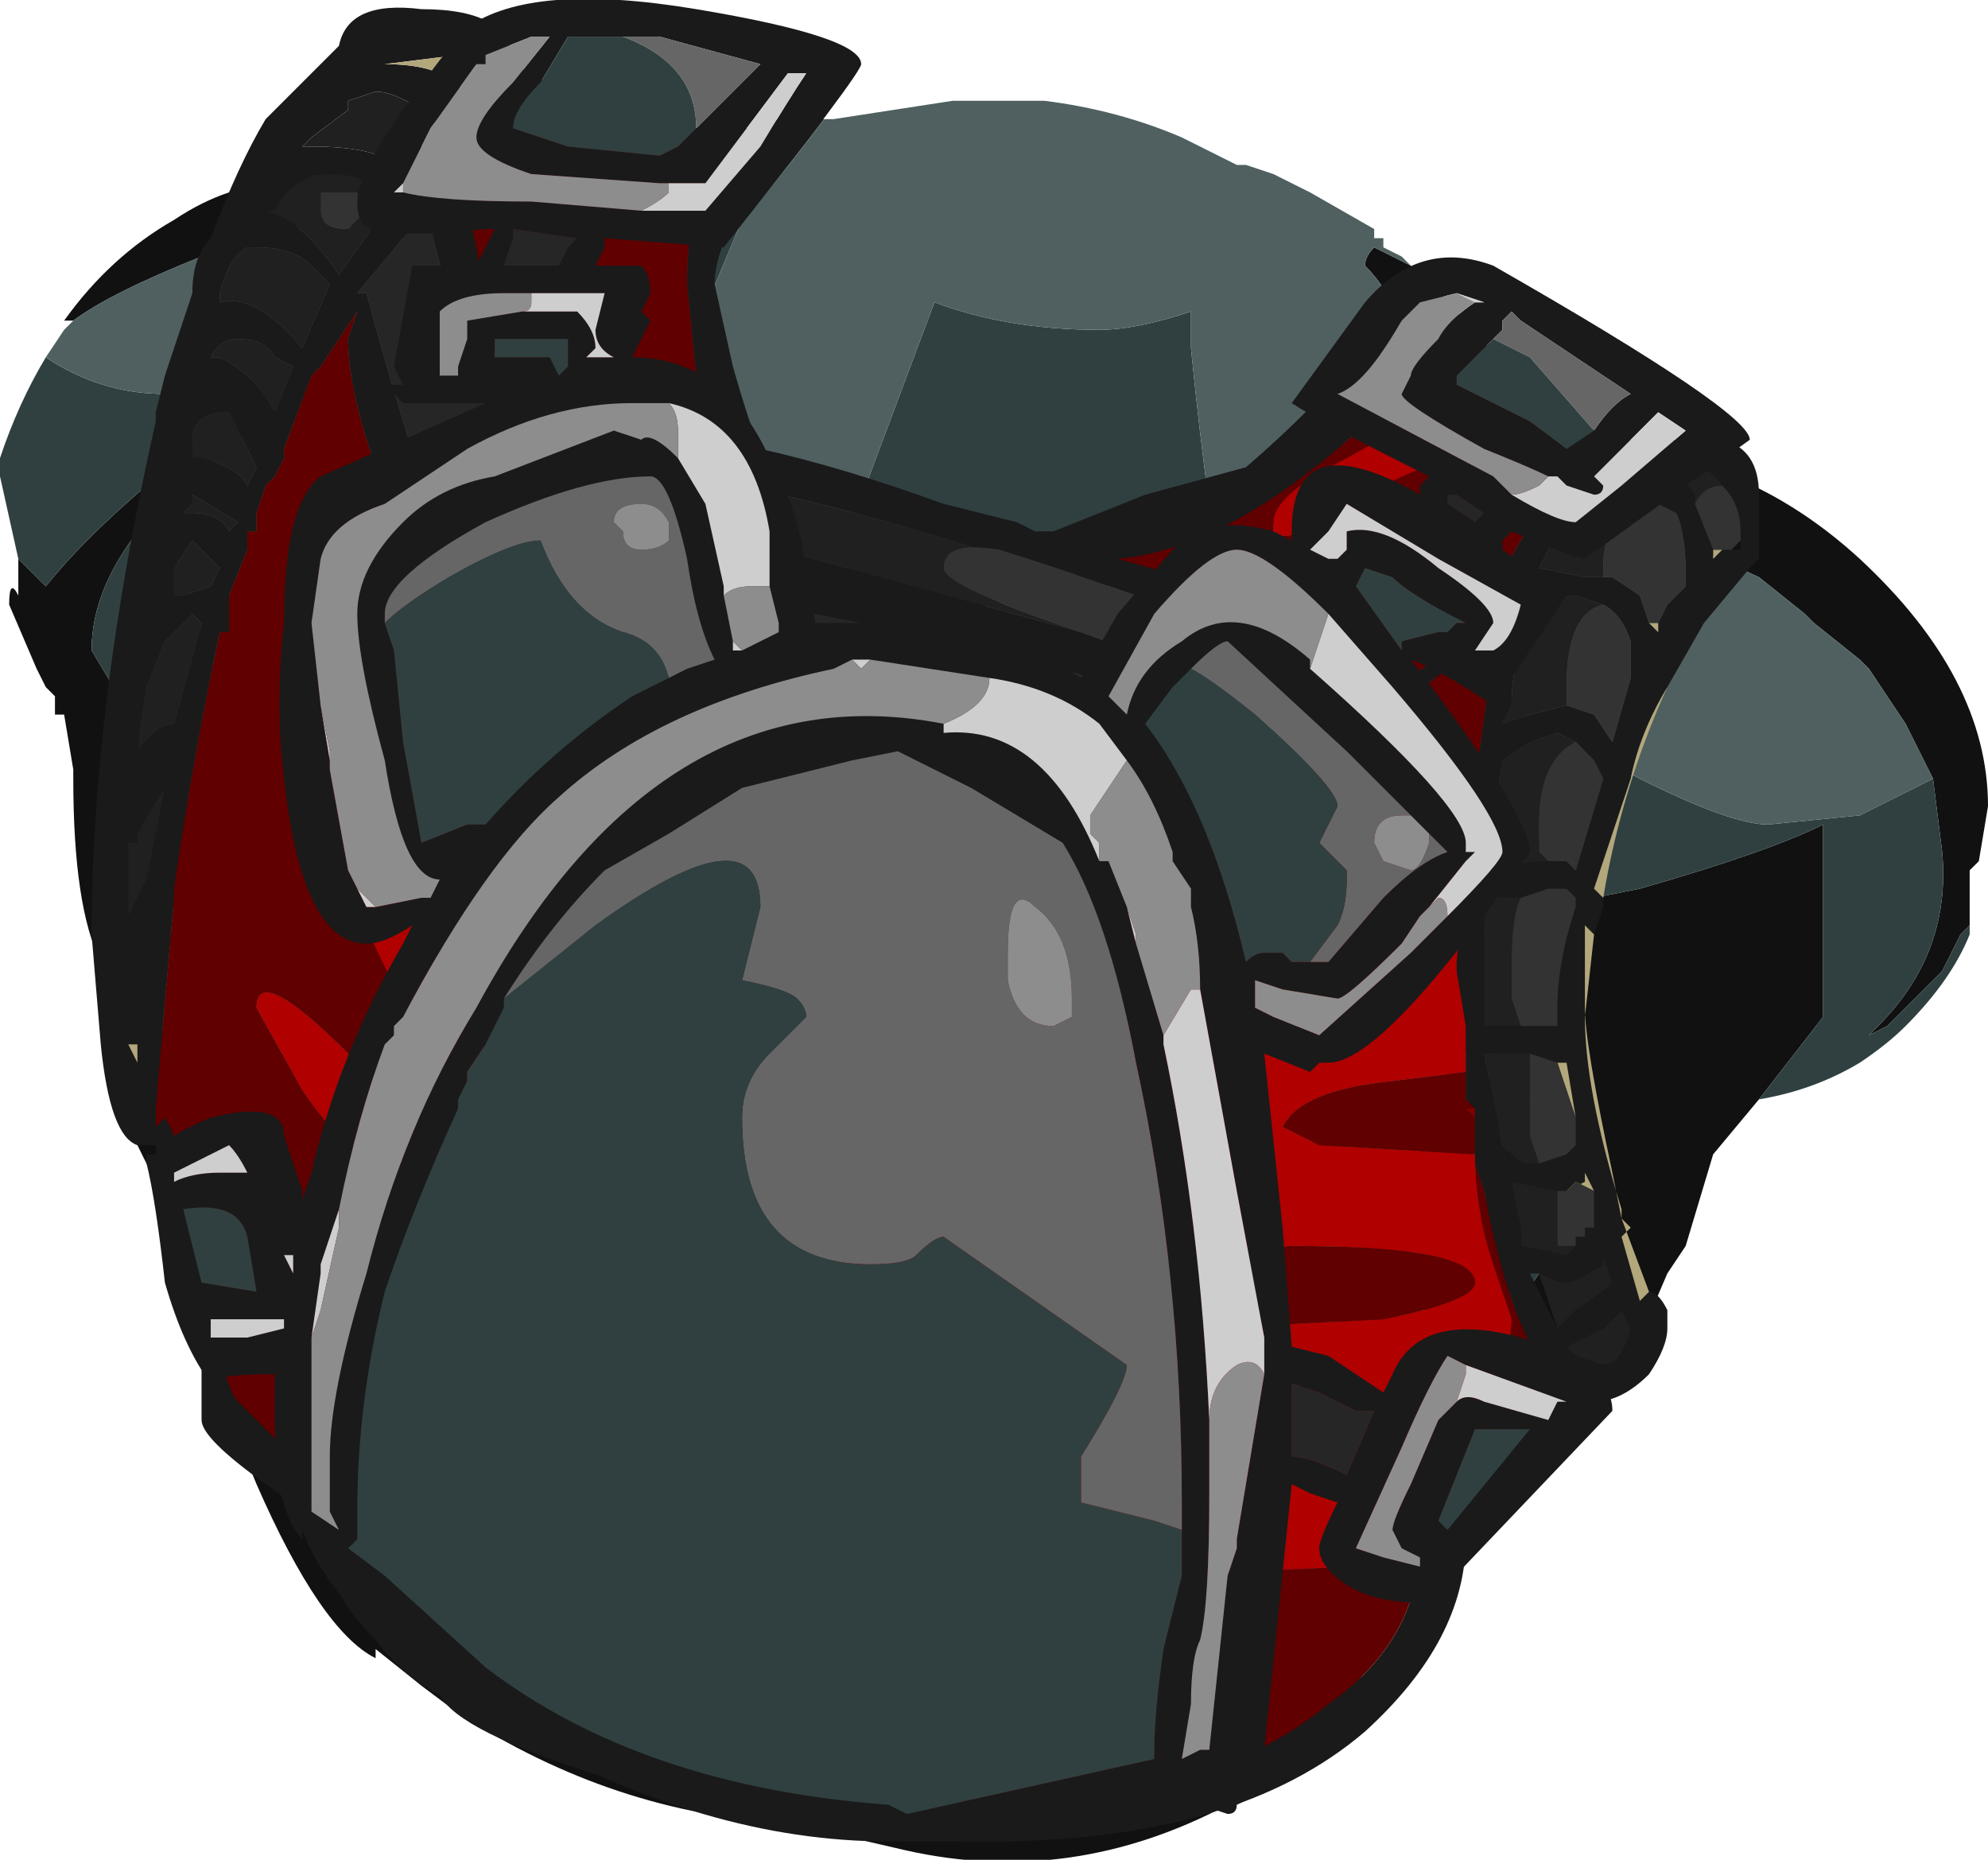 <?xml version="1.0" encoding="UTF-8" standalone="no"?>
<svg xmlns:ffdec="https://www.free-decompiler.com/flash" xmlns:xlink="http://www.w3.org/1999/xlink" ffdec:objectType="frame" height="71.05px" width="75.95px" xmlns="http://www.w3.org/2000/svg">
  <g transform="matrix(1.0, 0.0, 0.0, 1.0, 37.1, 35.0)">
    <use ffdec:characterId="2086" height="67.2" transform="matrix(1.0, 0.0, 0.0, 1.0, -37.1, -31.15)" width="75.95" xlink:href="#sprite0"/>
    <use ffdec:characterId="2142" height="10.05" transform="matrix(7.0, 0.0, 0.0, 7.0, -33.6, -35.0)" width="9.1" xlink:href="#shape1"/>
  </g>
  <defs>
    <g id="sprite0" transform="matrix(1.0, 0.0, 0.0, 1.0, 37.1, 31.15)">
      <use ffdec:characterId="2085" height="9.6" transform="matrix(7.0, 0.0, 0.0, 7.0, -37.1, -31.15)" width="10.85" xlink:href="#shape0"/>
    </g>
    <g id="shape0" transform="matrix(1.0, 0.0, 0.0, 1.0, 5.3, 4.45)">
      <path d="M1.3 -2.25 L1.5 -2.3 1.85 -2.5 2.2 -2.65 2.2 -2.6 2.25 -2.6 Q2.3 -2.6 2.35 -2.65 L2.45 -2.7 2.4 -2.75 2.4 -2.85 Q2.4 -3.3 2.15 -3.55 2.15 -3.6 2.2 -3.65 L2.4 -3.55 2.45 -3.5 Q2.65 -3.35 2.75 -3.15 L2.8 -3.0 3.15 -2.8 3.5 -2.55 Q4.25 -2.5 4.85 -1.95 5.55 -1.3 5.55 -0.6 L5.5 -0.3 5.45 -0.25 5.45 0.05 5.4 0.1 5.3 0.3 Q5.15 0.45 5.0 0.6 L4.9 0.65 4.95 0.6 Q5.35 0.2 5.3 -0.35 L5.25 -0.75 5.1 -1.05 4.9 -1.35 4.85 -1.4 4.6 -1.6 4.55 -1.65 4.3 -1.85 3.65 -2.15 3.55 -2.2 3.4 -2.2 3.0 -2.3 2.7 -2.35 2.05 -2.25 Q1.65 -2.15 1.45 -2.05 L1.4 -2.0 Q1.15 -1.8 0.85 -1.8 L0.6 -1.8 Q0.3 -1.75 -0.1 -1.65 -0.65 -1.45 -0.9 -0.9 L-0.95 -0.9 -0.95 -0.85 -1.1 -0.55 -1.15 -0.4 -1.25 -0.15 -1.3 -0.05 Q-1.3 0.4 -1.1 0.55 L-1.1 0.6 Q-0.95 0.7 -0.65 0.85 L0.85 0.8 1.75 0.6 1.95 0.55 2.4 0.35 2.8 0.1 Q2.75 -0.1 2.85 -0.3 2.85 -0.5 2.7 -0.85 L2.55 -1.2 2.5 -1.45 2.6 -1.25 Q2.9 -0.6 3.4 -0.1 L3.65 -0.15 Q4.35 -0.35 4.65 -0.5 L4.65 0.55 4.3 1.0 4.05 1.3 3.9 1.8 3.8 1.95 3.65 2.3 3.45 2.55 3.0 3.0 2.55 3.35 Q2.35 3.8 2.1 4.2 1.85 4.6 1.45 4.8 L1.4 4.85 Q0.55 5.3 -0.35 5.1 L-1.0 4.95 Q-1.95 4.9 -2.8 4.35 L-3.0 4.2 -3.25 4.0 -3.25 4.05 Q-3.55 3.9 -3.9 3.1 -4.15 2.5 -4.2 2.15 L-4.2 2.05 Q-4.3 1.75 -4.55 1.25 L-4.55 1.2 -4.6 1.05 -4.7 0.6 Q-4.7 0.4 -4.75 0.3 L-4.75 0.25 Q-4.9 -0.05 -4.9 -0.75 L-4.9 -0.8 -4.95 -1.1 -5.0 -1.1 -5.0 -1.2 -5.05 -1.25 -5.1 -1.35 -5.25 -1.7 Q-5.25 -1.85 -5.2 -1.75 L-5.2 -1.95 -5.05 -1.8 Q-4.85 -2.05 -4.5 -2.35 -4.0 -2.75 -3.65 -2.8 L-3.7 -2.75 -3.75 -2.75 -4.0 -2.6 -4.2 -2.4 -4.25 -2.4 Q-4.5 -2.2 -4.65 -1.95 -4.8 -1.7 -4.8 -1.45 L-4.65 -1.2 -4.55 -1.0 -4.0 -0.2 Q-3.8 0.0 -3.65 0.0 L-3.5 -0.05 -3.0 0.35 Q-2.75 0.5 -2.45 0.6 L-2.5 0.6 -2.35 0.65 -2.25 0.65 -2.95 0.6 -3.05 0.6 -3.4 0.55 -3.95 0.2 -4.05 0.15 -4.15 0.0 -4.2 0.05 -4.2 0.0 -4.25 -0.05 -4.35 -0.05 -4.4 0.05 -4.35 0.15 Q-4.45 0.2 -4.45 0.35 -4.45 0.65 -4.35 0.7 L-4.35 0.8 -4.3 0.95 -4.15 1.25 -4.1 1.25 -4.05 1.3 Q-3.9 1.3 -3.75 1.2 -3.55 1.1 -3.4 1.1 L-3.0 1.2 -2.9 1.2 -3.0 1.25 Q-3.55 1.4 -3.75 1.7 L-3.75 1.75 -3.7 2.1 -3.7 2.3 Q-3.6 2.7 -3.45 3.05 -3.25 3.6 -3.0 3.75 L-2.85 3.85 -2.8 3.95 -2.7 4.05 -2.4 4.3 -1.7 4.5 -1.6 4.55 -1.45 4.6 -1.6 4.0 Q-1.7 3.55 -1.65 3.3 -1.55 2.65 -1.85 2.45 L-2.05 2.3 Q-2.15 2.2 -2.15 2.0 L-2.15 1.7 -2.1 1.6 -2.1 1.4 Q-2.0 0.95 -1.85 0.85 L-1.75 0.9 -1.75 1.25 -1.8 1.3 -1.8 1.5 -1.85 1.6 Q-1.85 1.75 -1.6 2.05 L-1.45 2.2 -1.4 2.3 -1.1 2.7 Q-1.1 2.75 -1.15 2.8 L-1.2 2.8 -1.35 2.95 -1.5 3.05 Q-1.55 3.15 -1.55 3.2 L-1.55 3.8 -1.45 4.2 -1.4 4.55 -1.4 4.65 -1.2 4.65 -1.1 4.7 -0.7 4.8 -0.35 4.8 0.15 4.75 Q0.75 4.7 1.3 4.35 1.8 4.1 1.9 3.8 L1.95 3.8 Q2.2 3.45 2.35 3.1 L2.4 3.0 3.1 1.95 3.1 1.9 2.95 2.05 Q2.75 2.15 2.6 2.15 L2.35 2.15 2.25 2.3 Q2.05 2.6 1.6 2.6 L1.45 2.55 1.35 2.5 Q1.95 2.45 2.1 2.05 L2.1 1.95 2.15 1.55 1.9 1.55 1.9 1.6 1.85 1.65 Q1.75 1.8 1.55 1.9 1.3 2.05 1.0 2.15 L0.9 2.05 0.95 2.05 Q1.35 1.85 1.65 1.5 L2.0 1.05 2.05 1.05 2.05 1.1 Q2.05 1.3 1.95 1.5 2.4 1.45 2.85 0.85 L2.9 0.75 2.55 0.75 2.35 0.75 2.15 0.75 1.75 0.95 Q1.5 1.15 1.2 1.25 L1.05 1.3 0.1 1.35 Q-0.45 1.25 -0.85 0.9 L-1.2 0.85 Q-1.45 0.8 -1.45 0.6 L-1.45 0.5 -1.4 0.45 -1.35 0.25 -1.35 0.0 -1.4 0.0 -1.3 -0.25 -1.3 -0.5 -1.25 -0.5 -1.15 -0.8 -1.15 -0.85 -1.05 -1.2 Q-0.95 -1.6 -0.8 -1.8 -0.6 -2.0 -0.45 -2.0 L0.1 -1.95 0.5 -1.85 Q0.65 -1.85 1.05 -2.1 L1.3 -2.25 M-4.9 -3.25 L-4.95 -3.25 Q-4.7 -3.6 -4.35 -3.8 -4.05 -4.0 -3.75 -4.0 L-3.55 -4.05 Q-2.8 -4.35 -2.0 -4.25 L-1.45 -4.25 -1.45 -4.3 -1.35 -4.25 Q-1.3 -4.25 -0.8 -4.45 L-0.75 -4.45 -0.9 -4.35 -0.95 -4.25 -1.4 -3.9 -1.45 -3.85 -1.65 -3.9 -1.9 -4.0 -1.95 -4.0 -2.0 -3.95 -2.55 -3.95 -2.7 -3.9 Q-2.4 -3.8 -2.4 -3.6 L-2.5 -3.4 -2.55 -3.25 -2.4 -3.15 -2.0 -2.8 Q-1.75 -2.55 -1.65 -2.4 L-1.6 -2.3 Q-1.2 -1.95 -1.2 -1.85 L-1.25 -1.8 -1.3 -1.7 Q-1.45 -1.55 -1.45 -1.3 -1.65 -1.4 -1.6 -1.65 L-1.6 -1.8 -1.65 -1.85 -1.65 -2.0 -1.85 -2.2 -1.9 -2.2 -1.95 -2.3 -2.35 -2.7 -2.5 -2.9 -2.55 -2.95 -2.6 -2.95 -2.9 -3.15 -2.8 -3.2 -2.8 -3.25 -2.75 -3.25 Q-2.65 -3.3 -2.65 -3.4 -2.65 -3.55 -2.95 -3.65 L-3.05 -3.65 -3.1 -3.7 -3.35 -3.75 -3.5 -3.8 -4.2 -3.6 Q-4.7 -3.4 -4.9 -3.25 M3.05 1.0 L2.8 1.25 Q2.55 1.45 2.35 1.5 L2.4 1.65 2.4 1.9 2.75 1.7 3.05 1.0 M-1.5 1.15 L-1.5 1.15 M-2.85 2.2 L-2.85 2.2" fill="#111111" fill-rule="evenodd" stroke="none"/>
      <path d="M-0.8 -4.35 Q-0.95 -4.15 -1.2 -3.85 L-1.25 -3.8 -1.5 -3.2 Q-1.45 -2.95 -1.3 -2.65 -1.1 -2.15 -0.65 -2.15 L-0.2 -3.35 Q0.2 -3.2 0.7 -3.2 0.9 -3.2 1.2 -3.3 L1.2 -3.1 Q1.25 -2.6 1.3 -2.25 L1.05 -2.1 Q0.65 -1.85 0.5 -1.85 L0.1 -1.95 -0.45 -2.0 Q-0.6 -2.0 -0.8 -1.8 -0.95 -1.6 -1.05 -1.2 L-1.15 -0.85 -1.25 -1.1 -1.25 -1.15 Q-1.1 -1.45 -1.1 -1.55 -1.1 -1.7 -1.2 -1.8 L-1.2 -1.85 Q-1.2 -1.95 -1.6 -2.3 L-1.65 -2.4 Q-1.75 -2.55 -2.0 -2.8 L-2.4 -3.15 -2.0 -3.35 -1.75 -3.55 -1.7 -3.55 -1.5 -3.8 -1.45 -3.85 -1.4 -3.9 -0.95 -4.25 -0.9 -4.35 -0.8 -4.35 M2.4 -3.55 L2.45 -3.5 2.4 -3.55 M5.45 -0.25 L5.45 0.1 Q5.35 0.35 5.1 0.6 5.0 0.7 4.85 0.8 4.6 0.95 4.3 1.0 L4.65 0.55 4.65 -0.5 Q4.35 -0.35 3.65 -0.15 L3.4 -0.1 Q2.9 -0.6 2.6 -1.25 L2.5 -1.45 2.55 -1.2 2.7 -0.85 Q2.85 -0.5 2.85 -0.3 2.75 -0.1 2.8 0.1 L2.4 0.35 1.95 0.55 1.75 0.6 0.85 0.8 -0.65 0.85 Q-0.95 0.7 -1.1 0.6 L-1.1 0.55 Q-1.3 0.4 -1.3 -0.05 L-1.25 -0.15 -1.15 -0.4 -1.25 -0.05 Q-1.25 0.3 -0.05 0.3 1.0 0.3 1.9 -0.45 2.2 -0.75 2.4 -0.95 L1.95 -1.8 1.85 -1.95 2.1 -1.8 Q2.45 -1.6 2.85 -1.25 L3.0 -1.1 3.65 -0.75 Q4.15 -0.5 4.35 -0.5 L4.85 -0.55 Q4.95 -0.6 5.05 -0.65 L5.25 -0.75 5.3 -0.35 Q5.35 0.2 4.95 0.6 L4.9 0.65 5.0 0.6 Q5.15 0.45 5.3 0.3 L5.4 0.1 5.45 0.05 5.45 -0.25 M-5.2 -1.95 L-5.3 -2.4 -5.3 -2.5 Q-5.2 -2.8 -5.05 -3.05 -4.75 -2.85 -4.4 -2.85 -4.1 -2.85 -3.7 -3.0 L-3.3 -2.9 -3.7 -2.75 -3.65 -2.8 Q-4.0 -2.75 -4.5 -2.35 -4.85 -2.05 -5.05 -1.8 L-5.2 -1.95 M1.45 -2.05 L1.55 -2.0 1.4 -2.0 1.45 -2.05 M-1.15 -0.8 L-1.25 -0.5 -1.3 -0.5 -1.3 -0.25 -1.4 0.0 -1.35 0.0 -1.35 0.25 -1.4 0.45 -1.45 0.5 Q-1.5 0.5 -1.55 0.6 L-1.6 0.65 -1.6 0.75 -1.95 0.7 -2.45 0.6 Q-2.75 0.5 -3.0 0.35 L-3.5 -0.05 -3.65 0.0 Q-3.8 0.0 -4.0 -0.2 L-4.55 -1.0 -4.65 -1.2 -4.8 -1.45 Q-4.8 -1.7 -4.65 -1.95 -4.5 -2.2 -4.25 -2.4 L-4.25 -2.35 Q-4.35 -2.35 -4.35 -2.0 -4.25 -1.6 -4.05 -1.2 L-4.0 -1.1 -3.9 -1.0 -3.65 -0.6 -3.65 -0.55 Q-3.45 -0.35 -3.0 -0.1 L-3.0 -0.05 -2.75 0.0 Q-2.35 0.25 -2.15 0.25 -1.95 0.25 -1.5 -0.6 L-1.25 -1.1 -1.15 -0.8 M0.1 1.35 L1.05 1.3 1.2 1.25 Q1.05 1.4 1.05 1.5 L1.1 1.55 Q1.45 1.45 1.6 1.35 1.75 1.2 1.75 0.95 L2.15 0.75 2.35 0.75 Q2.1 0.95 2.05 1.0 L2.0 1.05 1.65 1.5 Q1.35 1.85 0.95 2.05 L0.9 2.05 1.0 2.15 Q1.3 2.05 1.55 1.9 L1.45 2.1 1.55 2.15 Q1.75 2.15 1.9 2.0 2.0 1.95 2.0 1.85 2.0 1.6 1.9 1.55 L2.15 1.55 2.1 1.95 2.1 2.05 Q1.95 2.45 1.35 2.5 L1.45 2.55 1.6 2.6 Q2.05 2.6 2.25 2.3 L2.35 2.15 2.6 2.15 Q2.75 2.15 2.95 2.05 L3.1 1.9 3.1 1.95 2.4 3.0 2.35 3.1 Q2.2 3.45 1.95 3.8 L1.9 3.8 Q1.8 4.1 1.3 4.35 0.75 4.7 0.15 4.75 L0.2 4.45 Q0.2 4.2 0.25 4.1 0.35 4.0 0.45 3.6 L0.15 4.0 Q-0.05 4.25 -0.35 4.4 -0.45 4.4 -0.7 4.8 L-1.1 4.7 -1.2 4.65 -1.4 4.65 -1.4 4.55 -1.45 4.2 -1.55 3.8 -1.55 3.2 Q-1.55 3.15 -1.5 3.05 L-1.55 3.25 -1.5 3.4 Q-1.45 3.5 -1.3 3.5 -1.0 3.5 -0.7 3.35 -0.4 3.25 -0.4 3.1 -0.4 2.75 -0.95 2.8 L-1.15 2.8 Q-1.1 2.75 -1.1 2.7 L-1.4 2.3 -1.35 2.3 -1.05 2.35 Q-0.95 2.35 -0.95 2.3 L-0.9 2.15 -0.9 2.0 Q-1.15 1.7 -1.4 1.5 L-1.6 1.45 -1.7 1.45 -1.8 1.5 -1.8 1.3 -1.75 1.25 -1.75 0.9 -1.85 0.85 Q-2.0 0.95 -2.1 1.4 L-2.1 1.6 Q-2.1 1.2 -2.65 1.25 -2.9 1.3 -3.0 1.45 -3.15 1.55 -3.15 1.65 -3.15 1.8 -3.0 1.85 L-2.95 1.85 -2.4 1.9 Q-2.25 1.9 -2.15 1.75 L-2.15 1.7 -2.15 2.0 Q-2.15 2.2 -2.05 2.3 L-1.85 2.45 Q-1.55 2.65 -1.65 3.3 -1.7 3.55 -1.6 4.0 L-1.45 4.6 -1.6 4.55 -1.7 4.5 -2.4 4.3 -2.7 4.05 -2.8 3.95 -2.85 3.85 -3.0 3.75 Q-3.25 3.6 -3.45 3.05 -3.6 2.7 -3.7 2.3 L-3.7 2.1 -3.75 1.75 -3.75 1.7 Q-3.55 1.4 -3.0 1.25 L-2.9 1.2 -3.0 1.2 -3.4 1.1 Q-3.55 1.1 -3.75 1.2 -3.9 1.3 -4.05 1.3 L-4.1 1.25 -4.15 1.25 -4.3 0.95 -4.2 0.85 Q-4.0 0.75 -3.95 0.75 L-3.25 0.75 Q-3.1 0.7 -3.0 0.65 L-2.95 0.6 -2.25 0.65 -1.9 0.75 -1.6 0.8 -1.75 0.95 -1.75 1.0 -1.6 0.95 -0.95 1.5 Q-0.15 2.1 0.1 2.1 0.3 2.1 0.55 1.8 L0.65 1.75 0.95 2.05 0.65 1.7 0.85 1.45 Q0.4 1.45 0.1 1.35 M2.55 0.75 L2.9 0.75 2.85 0.85 Q2.4 1.45 1.95 1.5 2.05 1.3 2.05 1.1 L2.05 1.15 2.2 1.15 Q2.45 1.05 2.6 0.85 L2.7 0.75 2.55 0.75 M3.05 1.0 L2.75 1.7 2.4 1.9 2.4 1.65 2.35 1.5 Q2.55 1.45 2.8 1.25 L3.05 1.0 M-1.85 -2.2 L-1.9 -2.2 -1.85 -2.2 M-1.5 1.15 L-1.5 1.15 M-2.85 2.2 L-2.85 2.2 M-2.1 3.05 Q-2.0 3.05 -1.9 2.9 -1.85 2.85 -1.85 2.75 -1.85 2.35 -2.4 2.3 -2.95 2.25 -2.95 2.5 L-2.6 2.75 Q-2.25 3.05 -2.1 3.05" fill="#304040" fill-rule="evenodd" stroke="none"/>
      <path d="M-0.8 -4.35 L-0.75 -4.35 -0.1 -4.45 0.4 -4.45 Q0.8 -4.4 1.15 -4.25 L1.45 -4.1 1.5 -4.1 1.65 -4.05 1.85 -3.95 2.2 -3.75 2.2 -3.7 2.25 -3.7 2.25 -3.65 2.35 -3.6 2.4 -3.55 2.2 -3.65 Q2.15 -3.6 2.15 -3.55 2.4 -3.3 2.4 -2.85 L2.4 -2.75 2.45 -2.7 2.35 -2.65 Q2.3 -2.6 2.25 -2.6 L2.2 -2.6 2.2 -2.65 1.85 -2.5 1.5 -2.3 1.3 -2.25 Q1.25 -2.6 1.2 -3.1 L1.2 -3.3 Q0.9 -3.2 0.7 -3.2 0.2 -3.2 -0.2 -3.35 L-0.65 -2.15 Q-1.1 -2.15 -1.3 -2.65 -1.45 -2.95 -1.5 -3.2 L-1.25 -3.8 -1.2 -3.85 Q-0.95 -4.15 -0.8 -4.35 M-5.05 -3.05 L-4.95 -3.2 -4.9 -3.25 Q-4.7 -3.4 -4.2 -3.6 L-3.5 -3.8 -3.35 -3.75 -3.1 -3.7 -3.05 -3.65 -2.95 -3.65 Q-2.65 -3.55 -2.65 -3.4 -2.65 -3.3 -2.75 -3.25 L-2.8 -3.25 -2.8 -3.2 -2.9 -3.15 -2.6 -2.95 -2.55 -2.95 -2.5 -2.9 -2.35 -2.7 -1.95 -2.3 -1.9 -2.2 -1.85 -2.2 -1.65 -2.0 -1.65 -1.85 -1.6 -1.8 -1.6 -1.65 Q-1.65 -1.4 -1.45 -1.3 -1.45 -1.55 -1.3 -1.7 L-1.25 -1.8 -1.2 -1.85 -1.2 -1.8 Q-1.1 -1.7 -1.1 -1.55 -1.1 -1.45 -1.25 -1.15 L-1.25 -1.1 -1.15 -0.85 -1.15 -0.8 -1.25 -1.1 -1.5 -0.6 Q-1.95 0.25 -2.15 0.25 -2.35 0.25 -2.75 0.0 L-3.0 -0.05 -3.0 -0.1 Q-3.45 -0.35 -3.65 -0.55 L-3.65 -0.6 -3.9 -1.0 -4.0 -1.1 -4.05 -1.2 Q-4.25 -1.6 -4.35 -2.0 -4.35 -2.35 -4.25 -2.35 L-4.25 -2.4 -4.2 -2.4 -4.0 -2.6 -3.75 -2.75 -3.7 -2.75 -3.3 -2.9 -3.7 -3.0 Q-4.1 -2.85 -4.4 -2.85 -4.75 -2.85 -5.05 -3.05 M1.45 -2.05 Q1.65 -2.15 2.05 -2.25 L2.7 -2.35 3.0 -2.3 3.4 -2.2 3.55 -2.2 3.65 -2.15 4.3 -1.85 4.55 -1.65 4.6 -1.6 4.85 -1.4 4.9 -1.35 5.1 -1.05 5.25 -0.75 5.05 -0.65 Q4.95 -0.6 4.85 -0.55 L4.35 -0.5 Q4.15 -0.5 3.65 -0.75 L3.0 -1.1 2.85 -1.25 Q2.45 -1.6 2.1 -1.8 L1.85 -1.95 1.95 -1.8 2.4 -0.95 Q2.2 -0.75 1.9 -0.45 1.0 0.3 -0.05 0.3 -1.25 0.3 -1.25 -0.05 L-1.15 -0.4 -1.1 -0.55 -0.95 -0.85 -0.95 -0.9 -0.9 -0.9 Q-0.65 -1.45 -0.1 -1.65 0.3 -1.75 0.6 -1.8 L0.85 -1.8 Q1.15 -1.8 1.4 -2.0 L1.55 -2.0 1.45 -2.05 M-1.45 0.5 L-1.45 0.6 Q-1.45 0.8 -1.2 0.85 L-0.85 0.9 Q-0.45 1.25 0.1 1.35 0.4 1.45 0.85 1.45 L0.65 1.7 0.95 2.05 0.65 1.75 0.55 1.8 Q0.3 2.1 0.1 2.1 -0.15 2.1 -0.95 1.5 L-1.6 0.95 -1.75 1.0 -1.75 0.95 -1.6 0.8 -1.9 0.75 -2.25 0.65 -2.35 0.65 -2.5 0.6 -2.45 0.6 -1.95 0.7 -1.6 0.75 -1.6 0.65 -1.55 0.6 Q-1.5 0.5 -1.45 0.5 M1.2 1.25 Q1.5 1.15 1.75 0.95 1.75 1.2 1.6 1.35 1.45 1.45 1.1 1.55 L1.05 1.5 Q1.05 1.4 1.2 1.25 M2.35 0.75 L2.55 0.75 2.7 0.75 2.6 0.85 Q2.45 1.05 2.2 1.15 L2.05 1.15 2.05 1.1 2.05 1.05 2.0 1.05 2.05 1.0 Q2.1 0.95 2.35 0.75 M1.55 1.9 Q1.75 1.8 1.85 1.65 L1.9 1.6 1.9 1.55 Q2.0 1.6 2.0 1.85 2.0 1.95 1.9 2.0 1.75 2.15 1.55 2.15 L1.45 2.1 1.55 1.9 M0.15 4.75 L-0.35 4.8 -0.7 4.8 Q-0.45 4.4 -0.35 4.4 -0.05 4.25 0.15 4.0 L0.45 3.6 Q0.35 4.0 0.25 4.1 0.2 4.2 0.2 4.45 L0.15 4.75 M-1.5 3.05 L-1.35 2.95 -1.2 2.8 -1.15 2.8 -0.95 2.8 Q-0.4 2.75 -0.4 3.1 -0.4 3.25 -0.7 3.35 -1.0 3.5 -1.3 3.5 -1.45 3.5 -1.5 3.4 L-1.55 3.25 -1.5 3.05 M-1.4 2.3 L-1.45 2.2 -1.6 2.05 Q-1.85 1.75 -1.85 1.6 L-1.8 1.5 -1.7 1.45 -1.6 1.45 -1.4 1.5 Q-1.15 1.7 -0.9 2.0 L-0.9 2.15 -0.95 2.3 Q-0.95 2.35 -1.05 2.35 L-1.35 2.3 -1.4 2.3 M-2.1 1.6 L-2.15 1.7 -2.15 1.75 Q-2.25 1.9 -2.4 1.9 L-2.95 1.85 -3.0 1.85 Q-3.15 1.8 -3.15 1.65 -3.15 1.55 -3.0 1.45 -2.9 1.3 -2.65 1.25 -2.1 1.2 -2.1 1.6 M-4.3 0.95 L-4.35 0.8 -4.35 0.7 Q-4.45 0.65 -4.45 0.35 -4.45 0.2 -4.35 0.15 L-4.4 0.05 -4.35 -0.05 -4.25 -0.05 -4.2 0.0 -4.2 0.05 -4.15 0.0 -4.05 0.15 -3.95 0.2 -3.4 0.55 -3.05 0.6 -2.95 0.6 -3.0 0.65 Q-3.1 0.7 -3.25 0.75 L-3.95 0.75 Q-4.0 0.75 -4.2 0.85 L-4.3 0.95 M-2.4 -3.15 L-2.55 -3.25 -2.5 -3.4 -2.4 -3.6 Q-2.4 -3.8 -2.7 -3.9 L-2.55 -3.95 -2.0 -3.95 -1.95 -4.0 -1.9 -4.0 -1.65 -3.9 -1.45 -3.85 -1.5 -3.8 -1.7 -3.55 -1.75 -3.55 -2.0 -3.35 -2.4 -3.15 M-2.1 3.05 Q-2.25 3.05 -2.6 2.75 L-2.95 2.5 Q-2.95 2.25 -2.4 2.3 -1.85 2.35 -1.85 2.75 -1.85 2.85 -1.9 2.9 -2.0 3.05 -2.1 3.05" fill="#506060" fill-rule="evenodd" stroke="none"/>
    </g>
    <g id="shape1" transform="matrix(1.0, 0.0, 0.0, 1.0, 4.8, 5.0)">
      <path d="M3.7 2.05 Q3.75 2.05 3.8 2.15 L3.8 2.25 Q3.8 2.35 3.7 2.5 3.55 2.65 3.4 2.65 L2.7 3.4 Q2.7 3.95 2.15 4.45 1.45 5.05 0.1 5.05 -1.0 5.05 -2.0 4.7 -2.8 4.45 -2.9 4.25 -3.1 4.15 -3.25 3.95 -3.5 3.7 -3.5 3.5 -3.55 3.3 -3.85 3.1 -4.2 2.85 -4.2 2.75 L-4.2 2.4 -4.4 1.65 -4.45 1.25 -4.55 1.25 Q-4.7 1.2 -4.75 0.7 L-4.8 0.1 Q-4.8 -1.15 -4.45 -2.7 L-4.45 -2.75 -4.4 -2.95 -4.25 -3.4 Q-4.25 -3.6 -4.15 -3.7 -4.0 -4.1 -3.85 -4.35 L-3.45 -4.75 Q-3.4 -5.0 -3.0 -4.95 -2.5 -4.95 -2.5 -4.65 L-1.2 -3.95 Q-1.4 -3.65 -1.4 -3.45 L-1.3 -3.0 Q-1.2 -2.65 -1.15 -2.55 -0.7 -2.45 -0.15 -2.25 L0.25 -2.15 0.35 -2.1 0.45 -2.1 0.95 -2.3 1.5 -2.45 Q1.85 -2.75 2.15 -3.1 L3.55 -2.6 4.1 -2.6 Q4.3 -2.55 4.3 -2.3 L4.3 -1.95 4.25 -1.9 4.0 -1.6 3.8 -1.25 Q3.65 -1.0 3.6 -0.75 L3.4 -0.15 3.45 -0.1 3.45 -0.05 3.4 0.1 3.35 0.05 3.35 0.5 Q3.35 0.7 3.5 1.4 L3.55 1.65 3.6 1.7 3.55 1.75 3.65 2.1 3.7 2.05 M2.0 -2.55 Q1.35 -2.0 0.8 -1.95 L1.7 -1.7 2.15 -1.15 2.85 -1.6 Q2.9 -2.1 3.35 -2.4 L2.75 -3.2 2.0 -2.55 M0.15 -2.0 L0.05 -2.0 Q-1.2 -2.4 -2.25 -2.5 L-2.2 -2.2 Q-1.9 -2.25 -0.5 -1.85 L0.6 -1.55 1.15 -1.35 1.25 -1.35 1.85 -1.35 1.8 -1.4 1.75 -1.45 1.7 -1.45 Q0.8 -1.8 0.15 -2.0 M0.35 -0.2 L0.65 -1.3 0.15 -1.45 0.05 -0.05 0.35 -0.2 M2.7 -0.35 L2.85 -1.45 2.85 -1.55 Q2.0 -0.85 0.3 0.2 L-0.05 4.85 Q1.3 4.85 1.95 4.3 2.45 3.95 2.45 3.4 L3.2 2.55 Q2.95 2.3 2.8 1.5 L2.75 1.35 2.75 1.05 2.7 1.0 2.7 0.6 2.65 0.3 2.65 0.25 2.7 -0.25 2.7 -0.35 M3.3 -0.95 L3.2 -1.0 3.05 -0.95 2.9 -0.85 2.8 -0.2 Q2.95 -0.3 3.15 -0.3 L3.25 -0.3 3.3 -0.25 3.45 -0.75 3.4 -0.85 3.3 -0.95 M3.0 -0.1 L2.8 -0.1 2.8 0.6 3.0 0.6 3.2 0.6 3.2 0.5 Q3.2 0.25 3.3 -0.05 L3.3 -0.1 3.25 -0.15 3.15 -0.15 3.0 -0.1 M3.7 -2.3 L3.4 -2.35 Q3.25 -2.2 3.1 -1.9 L3.35 -1.85 3.45 -1.85 3.5 -1.85 3.65 -1.75 3.7 -1.6 3.75 -1.55 3.75 -1.6 3.8 -1.7 3.9 -1.8 3.9 -1.85 Q3.9 -2.1 3.85 -2.2 L3.75 -2.25 3.7 -2.3 M4.1 -2.35 Q4.0 -2.5 3.75 -2.5 L3.65 -2.5 Q3.8 -2.5 3.95 -2.3 L3.95 -2.25 4.05 -2.0 4.05 -1.95 4.1 -2.0 4.15 -2.0 4.2 -2.0 4.2 -2.05 4.2 -2.1 Q4.2 -2.25 4.1 -2.35 M3.45 -1.7 L3.3 -1.75 Q3.25 -1.75 3.15 -1.7 L3.05 -1.6 Q2.95 -1.4 2.95 -1.15 L2.9 -1.05 3.05 -1.1 3.25 -1.15 3.4 -1.1 3.5 -0.95 3.6 -1.3 3.6 -1.5 Q3.55 -1.65 3.45 -1.7 M3.05 0.75 L2.8 0.75 2.9 1.25 2.95 1.3 Q3.0 1.35 3.05 1.35 L3.1 1.35 3.25 1.3 3.3 1.25 3.3 1.1 3.25 0.8 3.2 0.8 3.05 0.75 M3.3 1.8 L3.3 1.75 3.35 1.75 3.35 1.7 3.4 1.7 3.4 1.65 3.4 1.5 3.35 1.4 3.35 1.45 3.25 1.5 3.2 1.5 2.95 1.45 3.0 1.7 3.0 1.8 3.25 1.85 3.3 1.8 M3.2 2.25 L3.3 2.15 Q3.45 2.05 3.5 2.0 L3.45 1.85 3.45 1.9 Q3.3 2.0 3.25 2.0 3.2 2.0 3.1 1.95 L3.05 1.95 3.2 2.25 M3.25 2.35 L3.3 2.4 3.45 2.45 Q3.55 2.45 3.6 2.25 L3.55 2.15 3.45 2.25 3.25 2.35 M-2.75 -4.7 L-2.8 -4.7 -3.2 -4.65 Q-2.75 -4.65 -2.7 -4.35 L-2.65 -4.45 -2.65 -4.55 -2.75 -4.7 M-2.45 -4.3 L-2.85 -4.0 Q-2.75 -3.9 -2.7 -3.65 L-2.6 -3.05 -1.5 -2.95 -1.55 -3.45 Q-1.55 -4.15 -1.2 -4.3 L-2.45 -4.3 M-3.0 -4.4 Q-3.15 -4.5 -3.25 -4.5 L-3.4 -4.45 -3.4 -4.4 -3.6 -4.25 -3.65 -4.2 -3.6 -4.2 Q-3.25 -4.2 -3.15 -4.1 L-3.0 -4.1 -2.9 -4.2 -2.9 -4.3 -3.0 -4.4 M-3.95 -3.65 Q-4.05 -3.6 -4.1 -3.4 L-4.1 -3.35 Q-3.9 -3.4 -3.65 -3.1 L-3.5 -3.45 -3.6 -3.55 Q-3.7 -3.65 -3.9 -3.65 L-3.95 -3.65 M-3.85 -3.85 Q-3.65 -3.8 -3.45 -3.5 L-3.2 -3.85 -3.25 -3.95 Q-3.3 -4.05 -3.5 -4.05 -3.7 -4.05 -3.8 -3.85 L-3.85 -3.85 M-2.95 -3.9 L-3.1 -3.7 -3.35 -3.4 -3.3 -3.4 Q-2.95 -2.1 -2.6 -1.35 L-2.6 -2.65 Q-2.95 -3.6 -2.95 -3.85 L-2.95 -3.9 M-3.35 -3.3 L-3.55 -3.0 -3.6 -2.95 -3.75 -2.55 -3.75 -2.5 -3.8 -2.4 -3.85 -2.35 -3.9 -2.2 -3.9 -2.1 -3.95 -2.1 -3.95 -2.0 -4.05 -1.75 -4.05 -1.55 -4.1 -1.55 Q-4.25 -0.85 -4.35 -0.15 L-4.35 -0.1 -4.45 1.05 -4.45 1.15 -4.4 1.1 Q-4.25 1.35 -4.15 1.95 -4.1 2.55 -4.0 2.65 L-3.65 3.0 -2.55 -1.0 Q-3.4 -2.5 -3.4 -3.15 L-3.35 -3.3 M-4.15 -3.05 L-4.1 -3.05 Q-3.9 -2.95 -3.8 -2.75 L-3.7 -3.0 -3.8 -3.05 Q-3.85 -3.15 -4.0 -3.15 -4.1 -3.15 -4.15 -3.05 M-4.05 -2.75 Q-4.25 -2.75 -4.25 -2.6 L-4.25 -2.5 -4.2 -2.5 Q-4.0 -2.45 -3.95 -2.35 L-3.9 -2.45 -4.05 -2.75 M-4.25 -2.25 L-4.3 -2.2 -4.25 -2.2 Q-4.1 -2.2 -4.05 -2.1 L-4.0 -2.15 -4.25 -2.3 -4.25 -2.25 M-4.1 -1.9 L-4.25 -2.05 -4.35 -1.9 -4.35 -1.75 -4.3 -1.75 -4.15 -1.8 -4.1 -1.9 M-4.45 -1.7 L-4.45 -1.65 -4.45 -1.7 M-4.55 -0.9 Q-4.45 -1.05 -4.35 -1.05 L-4.2 -1.6 -4.25 -1.65 -4.4 -1.5 -4.5 -1.25 -4.55 -0.9 M-4.4 -0.7 Q-4.5 -0.55 -4.55 -0.45 L-4.55 -0.4 -4.6 -0.4 -4.6 0.0 -4.5 -0.2 -4.4 -0.7 M-1.15 -1.2 L-0.35 -1.55 -1.1 -1.7 -1.15 -1.2 M-4.6 0.7 L-4.55 0.8 -4.55 0.7 -4.6 0.7" fill="#1a1a1a" fill-rule="evenodd" stroke="none"/>
      <path d="M3.55 -2.6 L4.1 -2.6 3.55 -2.6 M3.8 -1.25 Q3.55 -0.7 3.45 -0.1 L3.4 -0.15 3.6 -0.75 Q3.65 -1.0 3.8 -1.25 M3.4 0.1 L3.35 0.55 Q3.35 0.95 3.55 1.6 L3.55 1.65 3.7 2.05 3.65 2.1 3.55 1.75 3.6 1.7 3.55 1.65 3.5 1.4 Q3.35 0.7 3.35 0.5 L3.35 0.05 3.4 0.1 M1.75 -1.45 L1.8 -1.4 1.75 -1.45 M1.85 -1.35 L1.25 -1.35 1.85 -1.35 M3.25 -0.15 L3.3 -0.1 3.25 -0.15 M3.75 -1.6 L3.75 -1.55 3.7 -1.6 3.75 -1.6 M4.05 -2.0 L4.1 -2.0 4.05 -1.95 4.05 -2.0 M3.2 0.8 L3.25 0.8 3.3 1.1 3.2 0.8 M3.4 1.7 L3.4 1.65 3.4 1.7 M3.4 1.5 L3.3 1.45 3.25 1.5 3.35 1.45 3.35 1.4 3.4 1.5 M-2.7 -4.35 Q-2.75 -4.65 -3.2 -4.65 L-2.8 -4.7 -2.75 -4.7 -2.65 -4.55 -2.65 -4.45 -2.7 -4.35 M-2.9 -4.3 L-2.9 -4.2 -2.9 -4.3 M-4.45 -1.7 L-4.45 -1.65 -4.45 -1.7 M-4.6 0.7 L-4.55 0.7 -4.55 0.8 -4.6 0.7" fill="#b3a77c" fill-rule="evenodd" stroke="none"/>
      <path d="M0.05 -0.05 L0.15 -1.45 0.65 -1.3 0.35 -0.2 0.05 -0.05 M-2.95 -3.9 L-2.95 -3.85 Q-2.95 -3.6 -2.6 -2.65 L-2.6 -1.35 Q-2.95 -2.1 -3.3 -3.4 L-3.35 -3.4 -3.1 -3.7 -2.95 -3.9 M-1.15 -1.2 L-1.1 -1.7 -0.35 -1.55 -1.15 -1.2" fill="#262626" fill-rule="evenodd" stroke="none"/>
      <path d="M2.75 1.05 L2.75 1.1 2.7 1.05 2.75 1.05" fill="#800000" fill-rule="evenodd" stroke="none"/>
      <path d="M-2.65 -4.55 L-2.75 -4.7 -2.65 -4.55 M-3.0 -4.1 L-3.0 -4.4 -2.9 -4.3 -2.9 -4.2 -3.0 -4.1" fill="#f0e1a8" fill-rule="evenodd" stroke="none"/>
      <path d="M0.6 -1.55 L-0.5 -1.85 Q-1.9 -2.25 -2.2 -2.2 L-2.25 -2.5 Q-1.2 -2.4 0.05 -2.0 L0.15 -2.0 Q-0.15 -2.05 -0.15 -1.9 -0.15 -1.8 0.6 -1.55 M3.15 -0.3 Q2.95 -0.3 2.8 -0.2 L2.9 -0.85 3.05 -0.95 3.2 -1.0 3.3 -0.95 Q3.1 -0.85 3.1 -0.5 L3.1 -0.35 3.15 -0.3 M3.0 0.6 L2.8 0.6 2.8 -0.1 3.0 -0.1 Q2.95 0.0 2.95 0.25 L2.95 0.45 3.0 0.6 M3.45 -1.85 L3.35 -1.85 3.1 -1.9 Q3.25 -2.2 3.4 -2.35 L3.7 -2.3 Q3.45 -2.2 3.45 -1.9 L3.45 -1.85 M4.1 -2.35 Q4.0 -2.35 3.95 -2.25 L3.95 -2.3 Q3.8 -2.5 3.65 -2.5 L3.75 -2.5 Q4.0 -2.5 4.1 -2.35 M3.25 -1.15 L3.05 -1.1 2.9 -1.05 2.95 -1.15 Q2.95 -1.4 3.05 -1.6 L3.15 -1.7 Q3.25 -1.75 3.3 -1.75 L3.45 -1.7 Q3.25 -1.65 3.25 -1.25 L3.25 -1.15 M3.1 1.35 L3.05 1.35 Q3.0 1.35 2.95 1.3 L2.9 1.25 2.8 0.75 3.05 0.75 3.05 1.2 3.1 1.35 M3.2 1.5 L3.2 1.7 Q3.2 1.75 3.2 1.8 L3.3 1.8 3.25 1.85 3.0 1.8 3.0 1.7 2.95 1.45 3.2 1.5 M3.1 1.95 Q3.2 2.0 3.25 2.0 3.3 2.0 3.45 1.9 L3.45 1.85 3.5 2.0 Q3.45 2.05 3.3 2.15 L3.2 2.25 3.1 1.95 M3.25 2.35 L3.45 2.25 3.55 2.15 3.6 2.25 Q3.55 2.45 3.45 2.45 L3.3 2.4 3.25 2.35 M-3.0 -4.1 L-3.15 -4.1 Q-3.25 -4.2 -3.6 -4.2 L-3.65 -4.2 -3.6 -4.25 -3.4 -4.4 -3.4 -4.45 -3.25 -4.5 Q-3.15 -4.5 -3.0 -4.4 L-3.0 -4.1 M-3.85 -3.85 L-3.8 -3.85 Q-3.7 -4.05 -3.5 -4.05 -3.3 -4.05 -3.25 -3.95 L-3.2 -3.85 -3.45 -3.5 Q-3.65 -3.8 -3.85 -3.85 M-3.95 -3.65 L-3.9 -3.65 Q-3.7 -3.65 -3.6 -3.55 L-3.5 -3.45 -3.65 -3.1 Q-3.9 -3.4 -4.1 -3.35 L-4.1 -3.4 Q-4.05 -3.6 -3.95 -3.65 M-3.35 -3.95 L-3.55 -3.95 -3.55 -3.85 Q-3.55 -3.75 -3.4 -3.75 L-3.3 -3.85 -3.35 -3.95 M-4.1 -1.9 L-4.15 -1.8 -4.3 -1.75 -4.35 -1.75 -4.35 -1.9 -4.25 -2.05 -4.1 -1.9 M-4.25 -2.25 L-4.25 -2.3 -4.0 -2.15 -4.05 -2.1 Q-4.1 -2.2 -4.25 -2.2 L-4.3 -2.2 -4.25 -2.25 M-4.05 -2.75 L-3.9 -2.45 -3.95 -2.35 Q-4.0 -2.45 -4.2 -2.5 L-4.25 -2.5 -4.25 -2.6 Q-4.25 -2.75 -4.05 -2.75 M-4.15 -3.05 Q-4.1 -3.15 -4.0 -3.15 -3.85 -3.15 -3.8 -3.05 L-3.7 -3.0 -3.8 -2.75 Q-3.9 -2.95 -4.1 -3.05 L-4.15 -3.05 M-4.55 -0.9 L-4.5 -1.25 -4.4 -1.5 -4.25 -1.65 -4.2 -1.6 -4.35 -1.05 Q-4.45 -1.05 -4.55 -0.9 M-4.4 -0.7 L-4.5 -0.2 -4.6 0.0 -4.6 -0.4 -4.55 -0.4 -4.55 -0.45 Q-4.5 -0.55 -4.4 -0.7" fill="#202020" fill-rule="evenodd" stroke="none"/>
      <path d="M0.6 -1.55 Q-0.15 -1.8 -0.15 -1.9 -0.15 -2.05 0.15 -2.0 0.8 -1.8 1.7 -1.45 L1.75 -1.45 1.8 -1.4 1.85 -1.35 1.25 -1.35 1.15 -1.35 0.6 -1.55 M3.15 -0.3 L3.1 -0.35 3.1 -0.5 Q3.1 -0.85 3.3 -0.95 L3.4 -0.85 3.45 -0.75 3.3 -0.25 3.25 -0.3 3.15 -0.3 M3.0 0.6 L2.95 0.45 2.95 0.25 Q2.95 0.0 3.0 -0.1 L3.15 -0.15 3.25 -0.15 3.3 -0.1 3.3 -0.05 Q3.2 0.25 3.2 0.5 L3.2 0.6 3.0 0.6 M3.45 -1.85 L3.45 -1.9 Q3.45 -2.2 3.7 -2.3 L3.75 -2.25 3.85 -2.2 Q3.9 -2.1 3.9 -1.85 L3.9 -1.8 3.8 -1.7 3.75 -1.6 3.7 -1.6 3.65 -1.75 3.5 -1.85 3.45 -1.85 M3.95 -2.25 Q4.0 -2.35 4.1 -2.35 4.2 -2.25 4.2 -2.1 L4.2 -2.05 4.15 -2.0 4.1 -2.0 4.05 -2.0 3.95 -2.25 M3.45 -1.7 Q3.55 -1.65 3.6 -1.5 L3.6 -1.3 3.5 -0.95 3.4 -1.1 3.25 -1.15 3.25 -1.25 Q3.25 -1.65 3.45 -1.7 M3.1 1.35 L3.05 1.2 3.05 0.75 3.2 0.8 3.3 1.1 3.3 1.25 3.25 1.3 3.1 1.35 M3.3 1.8 L3.2 1.8 Q3.2 1.75 3.2 1.7 L3.2 1.5 3.25 1.5 3.3 1.45 3.4 1.5 3.4 1.65 3.4 1.7 3.35 1.7 3.35 1.75 3.3 1.75 3.3 1.8 M-3.35 -3.95 L-3.3 -3.85 -3.4 -3.75 Q-3.55 -3.75 -3.55 -3.85 L-3.55 -3.95 -3.35 -3.95" fill="#333333" fill-rule="evenodd" stroke="none"/>
      <path d="M0.05 -0.05 L0.35 -0.2 0.05 -0.05" fill="#8d8d8d" fill-rule="evenodd" stroke="none"/>
      <path d="M2.05 -2.5 Q1.65 -2.3 1.65 -2.15 L1.65 -2.1 Q1.7 -2.05 1.8 -2.1 L2.25 -2.35 Q2.55 -2.5 2.7 -2.5 L2.5 -2.75 2.05 -2.5 M2.0 -2.55 L2.75 -3.2 3.35 -2.4 Q2.9 -2.1 2.85 -1.6 L2.15 -1.15 1.7 -1.7 0.8 -1.95 Q1.35 -2.0 2.0 -2.55 M2.75 1.05 L2.75 1.35 2.8 1.5 Q2.95 2.3 3.2 2.55 L2.45 3.4 Q2.45 3.95 1.95 4.3 1.3 4.85 -0.05 4.85 L0.3 0.2 Q2.0 -0.85 2.85 -1.55 L2.85 -1.45 2.7 -0.35 -1.05 1.55 0.9 3.6 2.1 3.55 2.85 2.6 Q2.95 2.35 2.95 2.2 L2.85 1.9 Q2.75 1.6 2.75 1.3 L1.9 1.25 1.7 1.15 Q1.8 0.95 2.3 0.9 L2.7 0.85 2.7 0.6 2.7 1.0 2.75 1.05 2.7 1.05 2.75 1.1 2.75 1.05 M0.75 2.1 Q0.75 1.85 1.75 1.8 2.75 1.8 2.75 2.0 2.75 2.1 2.25 2.2 L1.3 2.25 0.75 2.1 M-2.45 -4.3 L-1.2 -4.3 Q-1.55 -4.15 -1.55 -3.45 L-1.5 -2.95 -2.6 -3.05 -2.7 -3.65 Q-2.75 -3.9 -2.85 -4.0 L-2.45 -4.3 M-3.35 -3.3 L-3.4 -3.15 Q-3.4 -2.5 -2.55 -1.0 L-3.65 3.0 -4.0 2.65 Q-4.1 2.55 -4.15 1.95 -4.25 1.35 -4.4 1.1 L-4.45 1.15 -4.45 1.05 -4.35 -0.1 -4.35 -0.15 Q-4.25 -0.85 -4.1 -1.55 L-4.05 -1.55 -4.05 -1.75 -3.95 -2.0 -3.95 -2.1 -3.9 -2.1 -3.9 -2.2 -3.85 -2.35 -3.8 -2.4 -3.75 -2.5 -3.75 -2.55 -3.6 -2.95 -3.55 -3.0 -3.35 -3.3 M-3.7 -1.25 L-3.35 -0.05 Q-2.9 1.0 -2.55 1.0 L-2.5 1.0 -3.7 -1.25 M-3.65 0.95 Q-3.35 1.4 -3.0 1.4 L-2.9 1.3 Q-2.9 1.2 -3.4 0.75 -3.9 0.25 -3.9 0.5 L-3.65 0.95" fill="#600000" fill-rule="evenodd" stroke="none"/>
      <path d="M2.05 -2.5 L2.5 -2.75 2.7 -2.5 Q2.55 -2.5 2.25 -2.35 L1.8 -2.1 Q1.7 -2.05 1.65 -2.1 L1.65 -2.15 Q1.65 -2.3 2.05 -2.5 M2.7 0.6 L2.7 0.85 2.3 0.9 Q1.8 0.95 1.7 1.15 L1.9 1.25 2.75 1.3 Q2.75 1.6 2.85 1.9 L2.95 2.2 Q2.95 2.35 2.85 2.6 L2.1 3.55 0.9 3.6 -1.05 1.55 2.7 -0.35 2.7 -0.25 2.65 0.25 2.65 0.3 2.7 0.6 M0.75 2.1 L1.3 2.25 2.25 2.2 Q2.75 2.1 2.75 2.0 2.75 1.8 1.75 1.8 0.75 1.85 0.75 2.1 M-3.7 -1.25 L-2.5 1.0 -2.55 1.0 Q-2.9 1.0 -3.35 -0.05 L-3.7 -1.25 M-3.65 0.95 L-3.9 0.5 Q-3.9 0.25 -3.4 0.75 -2.9 1.2 -2.9 1.3 L-3.0 1.4 Q-3.35 1.4 -3.65 0.95" fill="#b00000" fill-rule="evenodd" stroke="none"/>
      <path d="M3.15 -2.4 Q3.05 -2.45 2.8 -2.55 2.35 -2.8 2.35 -2.85 L2.4 -2.95 Q2.4 -3.0 2.55 -3.15 2.6 -3.25 2.75 -3.35 L2.8 -3.35 2.65 -3.4 2.45 -3.35 2.35 -3.25 Q2.15 -2.9 2.0 -2.85 L2.85 -2.4 2.95 -2.3 Q3.2 -2.15 3.3 -2.15 L3.55 -2.35 3.9 -2.65 3.75 -2.75 3.4 -2.4 3.45 -2.35 Q3.45 -2.3 3.4 -2.3 L3.25 -2.35 3.2 -2.4 3.15 -2.4 M2.65 -2.95 L2.65 -2.9 3.05 -2.7 3.25 -2.55 3.4 -2.65 Q3.5 -2.8 3.6 -2.85 L3.0 -3.25 2.95 -3.3 2.9 -3.25 2.9 -3.2 2.85 -3.15 2.65 -2.95 M2.15 -3.35 Q2.45 -3.7 2.85 -3.55 4.25 -2.75 4.25 -2.6 L3.35 -1.95 Q3.3 -1.95 2.95 -2.1 L2.9 -2.05 2.9 -2.0 3.25 -1.75 2.85 -1.15 Q2.55 -1.35 2.4 -1.4 3.05 -0.55 3.05 -0.35 2.25 0.8 1.95 0.8 L1.9 0.8 1.85 0.85 1.6 0.75 1.7 1.7 1.75 2.35 1.95 2.4 2.25 2.6 2.3 2.5 Q2.45 2.15 3.0 2.3 3.5 2.45 3.5 2.7 L2.5 3.75 Q2.2 3.75 2.05 3.65 1.9 3.55 1.9 3.45 1.9 3.4 2.0 3.2 L1.85 3.15 1.75 3.1 1.6 4.55 1.6 4.6 1.55 4.6 1.55 4.8 1.45 4.85 Q1.45 4.9 1.4 4.9 L1.25 4.85 Q1.25 4.9 1.25 4.8 L1.2 4.8 1.1 4.85 1.0 4.85 Q0.45 5.05 0.2 5.05 L-0.45 5.05 Q-1.45 5.05 -2.5 4.45 -3.45 3.9 -3.65 3.35 L-3.65 3.4 Q-3.8 3.25 -3.8 2.75 L-3.8 2.5 Q-4.15 2.5 -4.15 2.55 -4.3 2.35 -4.4 2.0 -4.45 1.55 -4.5 1.35 L-4.5 1.3 -4.45 1.3 Q-4.4 1.2 -4.15 1.1 -3.75 1.0 -3.75 1.2 L-3.65 1.5 -3.65 1.55 -3.6 1.4 Q-3.45 0.75 -3.1 0.15 L-3.05 0.05 Q-3.2 0.15 -3.3 0.15 -3.65 0.15 -3.75 -0.75 -3.8 -1.15 -3.75 -1.6 -3.75 -2.25 -3.55 -2.4 L-2.65 -2.8 -3.1 -2.8 -3.2 -2.9 -3.1 -2.9 -3.15 -3.0 -3.05 -3.55 -2.7 -3.55 -2.6 -3.75 -2.65 -3.75 Q-3.1 -3.7 -3.25 -3.75 -3.35 -3.75 -3.35 -3.9 -3.35 -4.05 -3.1 -4.4 -2.85 -4.75 -2.75 -4.85 -2.4 -5.1 -1.5 -4.95 -0.6 -4.8 -0.6 -4.65 -0.6 -4.6 -1.35 -3.65 L-2.0 -3.7 -2.0 -3.65 -2.05 -3.55 -1.8 -3.55 Q-1.75 -3.5 -1.75 -3.4 L-1.8 -3.3 -1.75 -3.25 -1.85 -3.05 Q-1.35 -3.05 -1.1 -2.5 -0.95 -2.25 -0.9 -1.9 L-0.85 -1.6 -0.2 -1.6 Q0.05 -1.55 0.3 -1.45 0.45 -1.4 0.6 -1.3 L0.8 -1.65 1.1 -2.0 Q1.3 -2.2 1.65 -2.1 L1.75 -2.05 1.75 -2.1 Q1.75 -2.7 2.45 -2.3 L2.45 -2.35 2.5 -2.4 Q1.9 -2.7 1.75 -2.8 L2.15 -3.35 M2.7 -1.6 Q2.4 -1.75 2.3 -1.85 L2.15 -1.9 2.1 -1.8 2.35 -1.45 2.35 -1.5 2.55 -1.55 2.6 -1.55 2.65 -1.6 2.7 -1.6 M1.95 -1.95 L2.0 -1.95 2.05 -2.0 2.05 -2.1 Q2.25 -2.15 2.55 -1.9 2.85 -1.7 2.85 -1.6 L2.75 -1.45 2.85 -1.45 Q2.95 -1.5 3.0 -1.7 L2.55 -1.95 2.05 -2.25 1.95 -2.1 1.85 -2.0 1.95 -1.95 M2.6 -2.3 L2.6 -2.25 2.75 -2.15 2.8 -2.2 2.65 -2.3 2.6 -2.3 M2.4 -0.55 L2.05 -0.9 1.4 -1.5 Q1.35 -1.5 1.2 -1.35 L1.1 -1.25 0.95 -1.05 Q1.3 -0.6 1.5 0.25 1.55 0.2 1.6 0.2 L1.7 0.2 1.75 0.25 1.85 0.25 1.95 0.25 2.25 -0.1 Q2.45 -0.3 2.6 -0.35 L2.5 -0.45 2.4 -0.55 M1.95 -1.65 Q1.6 -2.0 1.45 -2.0 1.3 -2.0 1.0 -1.65 L0.75 -1.2 0.85 -1.1 Q0.9 -1.35 1.15 -1.5 1.45 -1.75 1.85 -1.4 L1.85 -1.35 Q2.7 -0.6 2.7 -0.4 L2.7 -0.35 2.75 -0.35 2.7 -0.3 2.5 -0.05 2.45 0.0 2.35 0.15 Q2.05 0.45 2.0 0.45 L1.7 0.4 1.55 0.35 1.55 0.5 1.65 0.55 1.9 0.65 2.4 0.2 2.6 0.0 Q2.9 -0.3 2.9 -0.35 2.9 -0.55 2.3 -1.25 L1.95 -1.65 M0.85 -0.85 L0.7 -1.05 Q0.45 -1.25 0.1 -1.3 L-0.55 -1.4 -0.65 -1.4 -0.75 -1.35 Q-1.7 -1.15 -2.25 -0.65 -2.65 -0.3 -3.1 0.55 L-3.15 0.6 -3.15 0.65 -3.2 0.7 Q-3.35 1.1 -3.45 1.6 L-3.55 1.9 -3.55 1.95 -3.6 2.3 -3.6 3.25 -3.45 3.35 -3.5 3.25 -3.5 2.95 Q-3.5 2.6 -3.3 1.95 -3.1 1.15 -2.7 0.5 -1.7 -1.35 -0.15 -1.05 L-0.15 -1.0 Q0.4 -1.05 0.7 -0.3 L0.75 -0.3 0.85 -0.05 0.9 0.15 1.05 0.65 1.05 0.7 Q1.25 1.65 1.3 2.75 L1.3 3.15 Q1.3 3.75 1.25 3.95 1.2 4.05 1.2 4.3 L1.15 4.6 1.25 4.55 1.3 4.55 1.4 3.6 1.45 3.45 1.45 3.4 1.6 2.5 1.6 2.3 1.45 1.5 1.25 0.4 Q1.25 0.15 1.2 -0.05 L1.2 -0.15 1.1 -0.3 1.1 -0.35 Q1.0 -0.65 0.85 -0.85 M1.15 3.35 L1.15 3.2 Q1.15 1.95 0.9 0.8 0.75 0.0 0.5 -0.4 L0.0 -0.7 -0.4 -0.9 -0.65 -0.85 -1.25 -0.7 -1.65 -0.45 -2.0 -0.25 Q-2.3 0.05 -2.55 0.45 L-2.55 0.5 -2.65 0.7 -2.75 0.85 -2.75 0.9 -2.8 1.0 -2.8 1.05 Q-3.05 1.6 -3.2 2.05 -3.35 2.65 -3.35 3.25 L-3.35 3.4 -3.4 3.45 -3.2 3.6 -2.65 4.1 Q-1.8 4.75 -0.45 4.85 L-0.35 4.9 1.0 4.6 1.0 4.55 Q1.0 4.35 1.05 4.0 L1.15 3.6 1.15 3.35 M2.65 2.65 Q2.7 2.6 2.8 2.65 L3.15 2.75 3.2 2.65 3.25 2.65 2.7 2.45 2.6 2.4 Q2.5 2.55 2.35 2.9 L2.1 3.45 2.25 3.5 2.45 3.55 2.45 3.5 2.35 3.45 2.3 3.35 Q2.3 3.3 2.4 3.1 L2.55 2.75 2.65 2.65 M1.75 2.55 L1.75 2.95 Q1.85 2.95 2.05 3.05 L2.2 2.7 2.1 2.7 1.9 2.6 1.75 2.55 M2.6 3.35 L3.05 2.8 2.75 2.8 2.55 3.3 2.6 3.35 M-1.5 -4.3 L-1.15 -4.65 -1.7 -4.8 -1.9 -4.8 -2.3 -4.8 -2.2 -4.8 -2.35 -4.55 Q-2.5 -4.4 -2.5 -4.3 L-2.2 -4.2 -1.7 -4.15 -1.6 -4.2 -1.5 -4.3 M-2.4 -4.8 L-2.65 -4.7 -2.65 -4.65 -2.7 -4.65 -2.95 -4.3 -3.1 -4.0 -3.15 -3.95 -3.1 -3.95 Q-2.9 -3.9 -2.4 -3.9 L-1.8 -3.85 -1.45 -3.85 -1.15 -4.2 Q-1.0 -4.45 -0.9 -4.6 L-1.0 -4.6 -1.45 -4.0 -1.65 -4.0 -1.7 -4.0 -2.4 -4.05 Q-2.7 -4.15 -2.7 -4.25 -2.7 -4.35 -2.5 -4.55 L-2.3 -4.8 -2.4 -4.8 M-2.5 -3.7 L-2.55 -3.55 -2.25 -3.55 -2.2 -3.65 -2.15 -3.7 -2.5 -3.75 -2.5 -3.7 M-2.4 -3.4 L-2.55 -3.4 Q-2.8 -3.4 -2.9 -3.3 L-2.9 -2.95 -2.8 -2.95 -2.8 -3.0 -2.75 -3.15 -2.75 -3.25 -2.45 -3.3 -2.15 -3.3 Q-2.05 -3.2 -2.05 -3.1 L-2.1 -3.05 -1.95 -3.05 Q-2.05 -3.1 -2.05 -3.2 L-2.0 -3.4 -2.4 -3.4 M-1.65 -2.8 L-1.85 -2.8 Q-2.3 -2.8 -2.75 -2.55 L-3.2 -2.25 Q-3.5 -2.15 -3.55 -1.95 L-3.6 -1.6 -3.55 -1.15 -3.5 -0.85 -3.5 -0.8 -3.4 -0.25 -3.35 -0.15 -3.3 -0.05 -3.25 -0.05 -3.0 -0.1 -2.95 -0.1 -2.9 -0.2 Q-3.1 -0.2 -3.2 -0.85 -3.35 -1.4 -3.35 -1.65 -3.35 -1.9 -3.1 -2.15 -2.9 -2.35 -2.6 -2.4 L-1.95 -2.65 -1.8 -2.6 Q-1.75 -2.65 -1.6 -2.5 L-1.45 -2.25 -1.35 -1.8 -1.35 -1.75 -1.3 -1.5 -1.3 -1.45 -1.25 -1.45 -1.05 -1.55 -1.05 -1.6 -1.1 -1.8 -1.1 -2.1 Q-1.2 -2.7 -1.65 -2.8 M-1.65 -1.3 L-1.55 -1.35 -1.4 -1.4 Q-1.5 -1.6 -1.55 -1.95 -1.65 -2.4 -1.75 -2.4 -2.1 -2.4 -2.65 -2.15 -3.2 -1.85 -3.2 -1.65 L-3.2 -1.6 -3.15 -1.45 -3.1 -0.95 -3.0 -0.4 -2.75 -0.5 -2.65 -0.5 Q-2.3 -0.9 -1.85 -1.2 L-1.65 -1.3 M-2.2 -3.15 L-2.6 -3.15 -2.6 -3.05 -2.3 -3.05 -2.25 -2.95 -2.2 -3.0 Q-2.2 -3.05 -2.2 -3.15 M-4.3 1.6 L-4.2 2.0 -3.9 2.05 -3.95 1.75 Q-4.0 1.55 -4.3 1.6 M-4.1 1.4 L-3.95 1.4 Q-4.0 1.3 -4.05 1.25 L-4.35 1.4 -4.35 1.45 Q-4.25 1.4 -4.1 1.4 M-3.7 1.85 L-3.7 1.85 -3.75 1.85 -3.7 1.95 -3.7 1.85 M-3.45 3.35 L-3.45 3.35 M-3.75 2.25 L-3.75 2.2 -4.15 2.2 -4.15 2.3 -3.95 2.3 -3.75 2.25" fill="#1a1a1a" fill-rule="evenodd" stroke="none"/>
      <path d="M3.15 -2.4 L3.2 -2.4 3.25 -2.35 3.4 -2.3 Q3.45 -2.3 3.45 -2.35 L3.4 -2.4 3.75 -2.75 3.9 -2.65 3.55 -2.35 3.3 -2.15 Q3.2 -2.15 2.95 -2.3 3.0 -2.3 3.1 -2.35 L3.15 -2.4 M2.65 -3.4 L2.8 -3.35 2.75 -3.35 2.65 -3.4 M1.95 -1.95 L1.85 -2.0 1.95 -2.1 2.05 -2.25 2.55 -1.95 3.0 -1.7 Q2.95 -1.5 2.85 -1.45 L2.75 -1.45 2.85 -1.6 Q2.85 -1.7 2.55 -1.9 2.25 -2.15 2.05 -2.1 L2.05 -2.0 2.0 -1.95 1.95 -1.95 M1.85 -1.35 L1.95 -1.65 2.3 -1.25 Q2.9 -0.55 2.9 -0.35 2.9 -0.3 2.6 0.0 2.6 -0.1 2.55 -0.1 L2.5 -0.05 2.7 -0.3 2.75 -0.35 2.7 -0.35 2.7 -0.4 Q2.7 -0.6 1.85 -1.35 M0.1 -1.3 Q0.45 -1.25 0.7 -1.05 L0.85 -0.85 0.65 -0.55 Q0.65 -0.5 0.65 -0.45 L0.7 -0.4 0.7 -0.3 Q0.4 -1.05 -0.15 -1.0 L-0.15 -1.05 Q0.1 -1.15 0.1 -1.3 M1.25 0.4 L1.45 1.5 1.6 2.3 1.6 2.5 Q1.55 2.4 1.45 2.45 1.3 2.55 1.3 2.75 1.25 1.65 1.05 0.7 L1.05 0.65 1.2 0.4 1.25 0.4 M0.9 0.15 L0.85 -0.05 0.9 0.1 0.9 0.15 M2.7 2.45 L3.25 2.65 3.2 2.65 3.15 2.75 2.8 2.65 Q2.7 2.6 2.65 2.65 L2.7 2.5 2.7 2.45 M-2.4 -4.8 L-2.3 -4.8 -2.4 -4.8 M-1.65 -4.0 L-1.45 -4.0 -1.0 -4.6 -0.9 -4.6 Q-1.0 -4.45 -1.15 -4.2 L-1.45 -3.85 -1.8 -3.85 Q-1.7 -3.9 -1.65 -3.95 L-1.65 -4.0 M-3.1 -3.95 L-3.15 -3.95 -3.1 -4.0 -3.1 -3.95 M-2.45 -3.3 Q-2.4 -3.3 -2.4 -3.35 L-2.4 -3.4 -2.0 -3.4 -2.05 -3.2 Q-2.05 -3.1 -1.95 -3.05 L-2.1 -3.05 -2.05 -3.1 Q-2.05 -3.2 -2.15 -3.3 L-2.45 -3.3 M-3.55 -1.15 L-3.5 -0.9 -3.5 -0.8 -3.5 -0.85 -3.55 -1.15 M-3.35 -0.15 L-3.25 -0.05 -3.3 -0.05 -3.35 -0.15 M-1.6 -2.5 L-1.6 -2.65 Q-1.6 -2.75 -1.65 -2.8 -1.2 -2.7 -1.1 -2.1 L-1.1 -1.8 -1.2 -1.8 Q-1.3 -1.8 -1.35 -1.75 L-1.35 -1.8 -1.45 -2.25 -1.6 -2.5 M-1.25 -1.45 L-1.3 -1.45 -1.3 -1.5 -1.25 -1.45 M-0.55 -1.4 L-0.6 -1.35 -0.65 -1.4 -0.55 -1.4 M-3.45 1.6 L-3.45 1.7 -3.55 2.15 -3.6 2.3 -3.55 1.95 -3.55 1.9 -3.45 1.6 M-4.1 1.4 Q-4.25 1.4 -4.35 1.45 L-4.35 1.4 -4.05 1.25 Q-4.0 1.3 -3.95 1.4 L-4.1 1.4 M-3.7 1.85 L-3.7 1.95 -3.75 1.85 -3.7 1.85 -3.7 1.85 M-3.75 2.25 L-3.95 2.3 -4.15 2.3 -4.15 2.2 -3.75 2.2 -3.75 2.25 M-3.45 3.35 L-3.45 3.35" fill="#cecece" fill-rule="evenodd" stroke="none"/>
      <path d="M2.65 -2.9 L2.65 -2.95 2.65 -2.9 M2.85 -3.15 L2.9 -3.2 2.9 -3.25 2.95 -3.3 3.0 -3.25 3.6 -2.85 Q3.5 -2.8 3.4 -2.65 L3.05 -3.05 2.85 -3.15 M1.2 -1.35 Q1.35 -1.5 1.4 -1.5 L2.05 -0.9 2.4 -0.55 2.35 -0.55 Q2.2 -0.55 2.2 -0.4 L2.25 -0.3 2.4 -0.25 Q2.45 -0.25 2.5 -0.4 L2.5 -0.45 2.6 -0.35 Q2.45 -0.3 2.25 -0.1 L1.95 0.25 1.85 0.25 2.0 0.05 Q2.05 -0.05 2.05 -0.2 L2.05 -0.25 1.9 -0.4 2.0 -0.6 Q2.0 -0.7 1.55 -1.1 1.3 -1.3 1.2 -1.35 M-2.55 0.45 Q-2.3 0.05 -2.0 -0.25 L-1.65 -0.45 -1.25 -0.7 -0.65 -0.85 -0.4 -0.9 0.0 -0.7 0.5 -0.4 Q0.75 0.0 0.9 0.8 1.15 1.95 1.15 3.2 L1.15 3.35 1.0 3.3 0.6 3.2 0.6 2.95 Q0.85 2.55 0.85 2.45 L-0.15 1.75 Q-0.2 1.75 -0.3 1.85 -0.35 1.9 -0.55 1.9 -1.25 1.9 -1.25 1.1 -1.25 0.9 -1.1 0.75 L-0.9 0.55 Q-0.9 0.5 -0.95 0.45 -1.0 0.4 -1.25 0.35 L-1.15 -0.05 Q-1.15 -0.6 -2.05 0.05 L-2.55 0.45 M0.2 0.2 L0.2 0.35 Q0.25 0.6 0.45 0.6 L0.55 0.55 0.55 0.45 Q0.55 0.1 0.35 -0.05 0.2 -0.2 0.2 0.2 M-1.5 -4.3 Q-1.5 -4.65 -1.9 -4.8 L-1.7 -4.8 -1.15 -4.65 -1.5 -4.3 M-3.2 -1.6 L-3.2 -1.65 Q-3.2 -1.85 -2.65 -2.15 -2.1 -2.4 -1.75 -2.4 -1.65 -2.4 -1.55 -1.95 -1.5 -1.6 -1.4 -1.4 L-1.55 -1.35 -1.65 -1.3 Q-1.7 -1.5 -1.9 -1.55 -2.2 -1.65 -2.35 -2.05 -2.5 -2.05 -2.85 -1.85 -3.1 -1.7 -3.2 -1.6 M-1.95 -2.15 L-1.9 -2.1 Q-1.9 -2.0 -1.8 -2.0 -1.7 -2.0 -1.65 -2.05 L-1.65 -2.15 Q-1.7 -2.25 -1.8 -2.25 -1.95 -2.25 -1.95 -2.15" fill="#666666" fill-rule="evenodd" stroke="none"/>
      <path d="M2.6 -2.3 L2.65 -2.3 2.8 -2.2 2.75 -2.15 2.6 -2.25 2.6 -2.3 M1.75 2.55 L1.9 2.6 2.1 2.7 2.2 2.7 2.05 3.05 Q1.85 2.95 1.75 2.95 L1.75 2.55 M-2.5 -3.7 L-2.5 -3.75 -2.15 -3.7 -2.2 -3.65 -2.25 -3.55 -2.55 -3.55 -2.5 -3.7" fill="#262626" fill-rule="evenodd" stroke="none"/>
      <path d="M2.75 -3.35 Q2.6 -3.25 2.55 -3.15 2.4 -3.0 2.4 -2.95 L2.35 -2.85 Q2.35 -2.8 2.8 -2.55 3.05 -2.45 3.15 -2.4 L3.1 -2.35 Q3.0 -2.3 2.95 -2.3 L2.85 -2.4 2.0 -2.85 Q2.15 -2.9 2.35 -3.25 L2.45 -3.35 2.65 -3.4 2.75 -3.35 M2.5 -0.45 L2.5 -0.4 Q2.45 -0.25 2.4 -0.25 L2.25 -0.3 2.2 -0.4 Q2.2 -0.55 2.35 -0.55 L2.4 -0.55 2.5 -0.45 M1.85 -1.35 L1.85 -1.4 Q1.45 -1.75 1.15 -1.5 0.9 -1.35 0.85 -1.1 L0.75 -1.2 1.0 -1.65 Q1.3 -2.0 1.45 -2.0 1.6 -2.0 1.95 -1.65 L1.85 -1.35 M2.6 0.0 L2.4 0.2 1.9 0.65 1.65 0.55 1.55 0.5 1.55 0.35 1.7 0.4 2.0 0.45 Q2.05 0.45 2.35 0.15 L2.45 0.0 2.5 -0.05 2.55 -0.1 Q2.6 -0.1 2.6 0.0 M0.1 -1.3 Q0.1 -1.15 -0.15 -1.05 -1.7 -1.35 -2.7 0.5 -3.1 1.15 -3.3 1.95 -3.5 2.6 -3.5 2.95 L-3.5 3.25 -3.45 3.35 -3.6 3.25 -3.6 2.3 -3.55 2.15 -3.45 1.7 -3.45 1.6 Q-3.35 1.1 -3.2 0.7 L-3.15 0.65 -3.15 0.6 -3.1 0.55 Q-2.65 -0.3 -2.25 -0.65 -1.7 -1.15 -0.75 -1.35 L-0.65 -1.4 -0.6 -1.35 -0.55 -1.4 0.1 -1.3 M0.7 -0.3 L0.7 -0.4 0.65 -0.45 Q0.65 -0.5 0.65 -0.55 L0.85 -0.85 Q1.0 -0.65 1.1 -0.35 L1.1 -0.3 1.2 -0.15 1.2 -0.05 Q1.25 0.15 1.25 0.4 L1.2 0.4 1.05 0.65 0.9 0.15 0.9 0.1 0.85 -0.05 0.75 -0.3 0.7 -0.3 M1.6 2.5 L1.45 3.4 1.45 3.45 1.4 3.6 1.3 4.55 1.25 4.55 1.15 4.6 1.2 4.3 Q1.2 4.05 1.25 3.95 1.3 3.75 1.3 3.15 L1.3 2.75 Q1.3 2.55 1.45 2.45 1.55 2.4 1.6 2.5 M2.7 2.45 L2.7 2.5 2.65 2.65 2.55 2.75 2.4 3.1 Q2.3 3.3 2.3 3.35 L2.35 3.45 2.45 3.5 2.45 3.55 2.25 3.5 2.1 3.45 2.35 2.9 Q2.5 2.55 2.6 2.4 L2.7 2.45 M0.2 0.2 Q0.2 -0.2 0.35 -0.05 0.55 0.1 0.55 0.45 L0.55 0.55 0.45 0.6 Q0.25 0.6 0.2 0.35 L0.2 0.2 M-3.1 -4.0 L-2.95 -4.3 -2.7 -4.65 -2.65 -4.65 -2.65 -4.7 -2.4 -4.8 -2.3 -4.8 -2.5 -4.55 Q-2.7 -4.35 -2.7 -4.25 -2.7 -4.15 -2.4 -4.05 L-1.7 -4.0 -1.65 -4.0 -1.65 -3.95 Q-1.7 -3.9 -1.8 -3.85 L-2.4 -3.9 Q-2.9 -3.9 -3.1 -3.95 L-3.1 -4.0 M-2.45 -3.3 L-2.75 -3.25 -2.75 -3.15 -2.8 -3.0 -2.8 -2.95 -2.9 -2.95 -2.9 -3.3 Q-2.8 -3.4 -2.55 -3.4 L-2.4 -3.4 -2.4 -3.35 Q-2.4 -3.3 -2.45 -3.3 M-3.55 -1.15 L-3.6 -1.6 -3.55 -1.95 Q-3.5 -2.15 -3.2 -2.25 L-2.75 -2.55 Q-2.3 -2.8 -1.85 -2.8 L-1.65 -2.8 Q-1.6 -2.75 -1.6 -2.65 L-1.6 -2.5 Q-1.75 -2.65 -1.8 -2.6 L-1.95 -2.65 -2.6 -2.4 Q-2.9 -2.35 -3.1 -2.15 -3.35 -1.9 -3.35 -1.65 -3.35 -1.4 -3.2 -0.85 -3.1 -0.2 -2.9 -0.2 L-2.95 -0.1 -3.0 -0.1 -3.25 -0.05 -3.35 -0.15 -3.4 -0.25 -3.5 -0.8 -3.5 -0.9 -3.55 -1.15 M-1.1 -1.8 L-1.05 -1.6 -1.05 -1.55 -1.25 -1.45 -1.3 -1.5 -1.35 -1.75 Q-1.3 -1.8 -1.2 -1.8 L-1.1 -1.8 M-1.95 -2.15 Q-1.95 -2.25 -1.8 -2.25 -1.7 -2.25 -1.65 -2.15 L-1.65 -2.05 Q-1.7 -2.0 -1.8 -2.0 -1.9 -2.0 -1.9 -2.1 L-1.95 -2.15" fill="#8d8d8d" fill-rule="evenodd" stroke="none"/>
      <path d="M2.65 -2.9 L2.65 -2.95 2.85 -3.15 3.05 -3.05 3.4 -2.65 3.25 -2.55 3.05 -2.7 2.65 -2.9 M2.35 -1.45 L2.1 -1.8 2.15 -1.9 2.3 -1.85 Q2.4 -1.75 2.7 -1.6 L2.65 -1.6 2.6 -1.55 2.55 -1.55 2.35 -1.5 2.35 -1.45 M1.2 -1.35 Q1.3 -1.3 1.55 -1.1 2.0 -0.7 2.0 -0.6 L1.9 -0.4 2.05 -0.25 2.05 -0.2 Q2.05 -0.05 2.0 0.05 L1.85 0.25 1.75 0.25 1.7 0.2 1.6 0.2 Q1.55 0.2 1.5 0.25 1.3 -0.6 0.95 -1.05 L1.1 -1.25 1.2 -1.35 M-2.55 0.45 L-2.05 0.05 Q-1.15 -0.6 -1.15 -0.05 L-1.25 0.35 Q-1.0 0.4 -0.95 0.45 -0.9 0.5 -0.9 0.55 L-1.1 0.75 Q-1.25 0.9 -1.25 1.1 -1.25 1.9 -0.55 1.9 -0.35 1.9 -0.3 1.85 -0.2 1.75 -0.15 1.75 L0.85 2.45 Q0.85 2.55 0.6 2.95 L0.6 3.2 1.0 3.3 1.15 3.35 1.15 3.6 1.05 4.0 Q1.0 4.35 1.0 4.55 L1.0 4.6 -0.35 4.9 -0.45 4.85 Q-1.8 4.75 -2.65 4.1 L-3.2 3.6 -3.4 3.45 -3.35 3.4 -3.35 3.25 Q-3.35 2.65 -3.2 2.05 -3.05 1.6 -2.8 1.05 L-2.8 1.0 -2.75 0.9 -2.75 0.85 -2.65 0.7 -2.55 0.5 -2.55 0.45 M2.6 3.35 L2.55 3.3 2.75 2.8 3.05 2.8 2.6 3.35 M-1.9 -4.8 Q-1.5 -4.65 -1.5 -4.3 L-1.6 -4.2 -1.7 -4.15 -2.2 -4.2 -2.5 -4.3 Q-2.5 -4.4 -2.35 -4.55 L-2.2 -4.8 -2.3 -4.8 -1.9 -4.8 M-1.65 -1.3 L-1.85 -1.2 Q-2.3 -0.9 -2.65 -0.5 L-2.75 -0.5 -3.0 -0.4 -3.1 -0.95 -3.15 -1.45 -3.2 -1.6 Q-3.1 -1.7 -2.85 -1.85 -2.5 -2.05 -2.35 -2.05 -2.2 -1.65 -1.9 -1.55 -1.7 -1.5 -1.65 -1.3 M-2.2 -3.15 Q-2.2 -3.05 -2.2 -3.0 L-2.25 -2.95 -2.3 -3.05 -2.6 -3.05 -2.6 -3.15 -2.2 -3.15 M-4.3 1.6 Q-4.0 1.55 -3.95 1.75 L-3.9 2.05 -4.2 2.0 -4.3 1.6" fill="#304040" fill-rule="evenodd" stroke="none"/>
    </g>
  </defs>
</svg>
